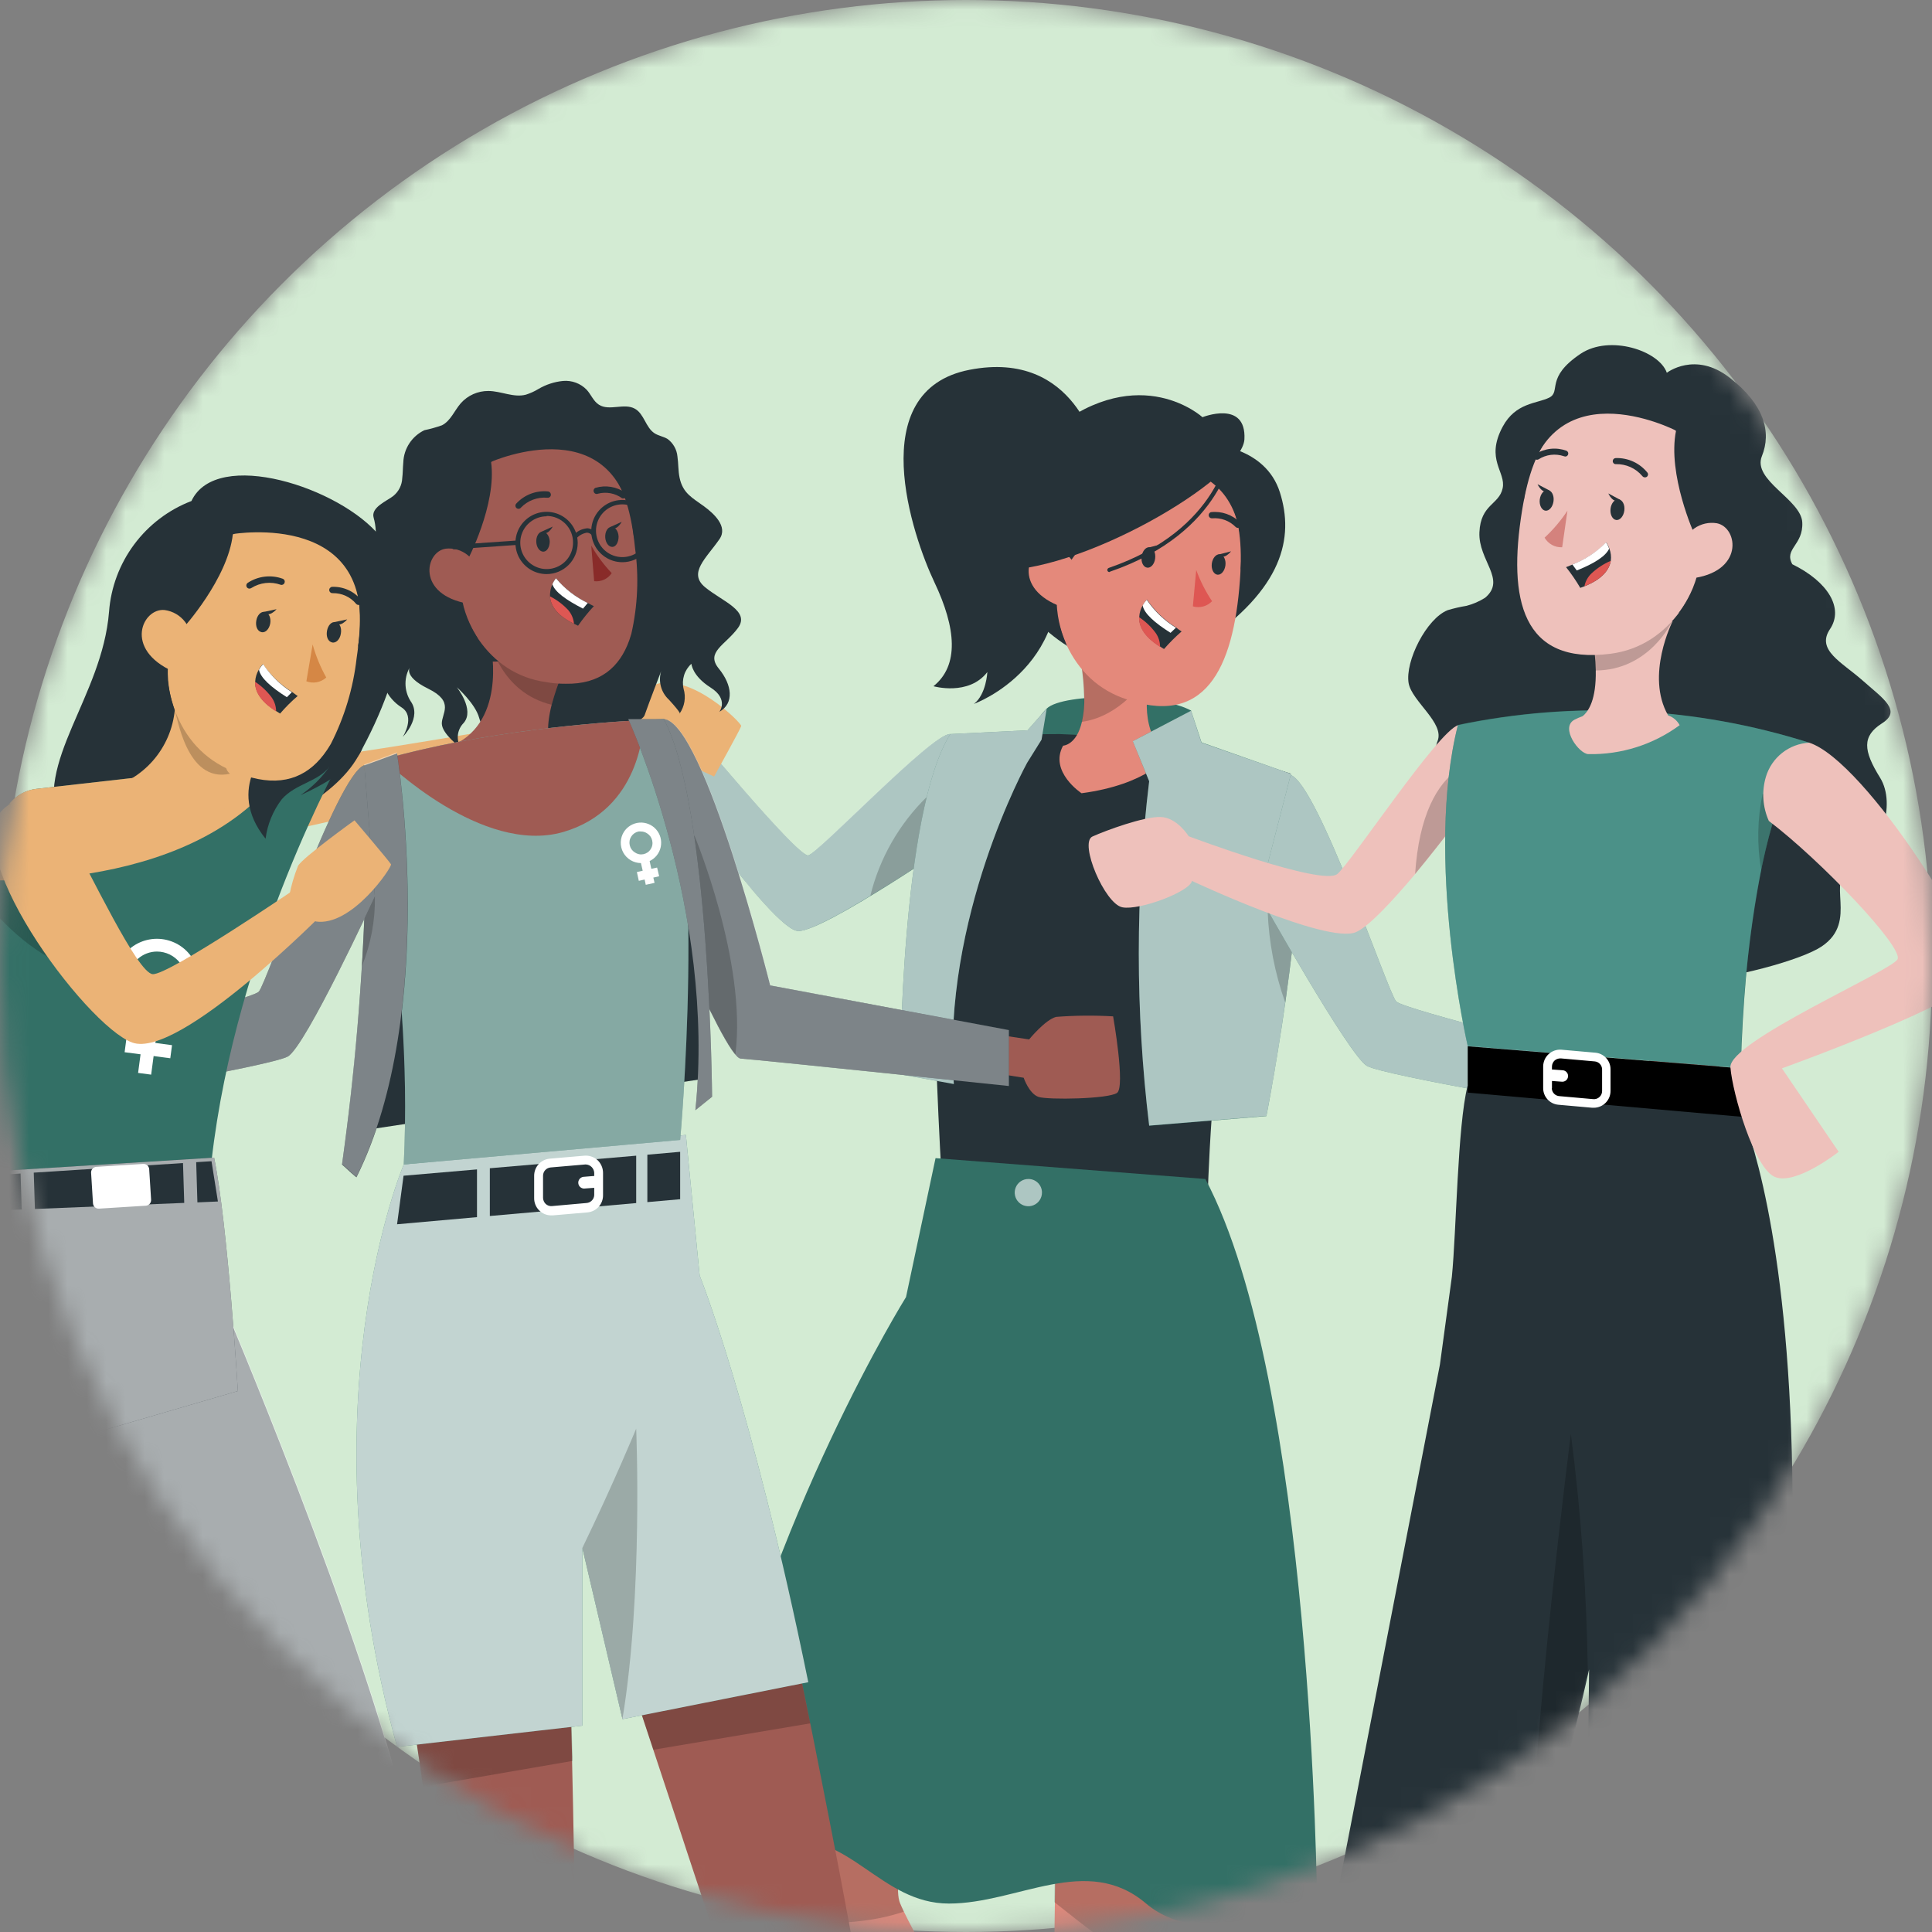 <svg width="100" height="100" viewBox="0 0 100 100" fill="none" xmlns="http://www.w3.org/2000/svg">
<rect x="0" y="0" width="100" height="100" fill="#808080" stroke="none"/>
<mask id="mask0_4_1315" style="mask-type:alpha" maskUnits="userSpaceOnUse" x="0" y="0" width="100" height="100">
<circle cx="50" cy="50" r="50" fill="#D9D9D9"/>
</mask>
<g mask="url(#mask0_4_1315)">
<circle cx="50" cy="50" r="50" fill="#D3EBD3"/>
<path d="M36.661 39.133L34.986 37.266C34.986 37.266 34.449 36.115 33.921 35.846C33.393 35.578 29.788 35.846 29.788 35.846L30.243 38.609L33.225 38.705L33.921 38.336L35.045 40.098L36.661 39.133Z" fill="#E4897B"/>
<path d="M49.189 37.995C48.278 37.917 42.361 44.158 41.837 44.277C41.314 44.395 35.633 37.535 35.633 37.535L33.921 39.356C33.921 39.356 39.971 48.191 41.327 48.191C42.684 48.191 49.621 43.416 49.621 43.416L49.189 37.995Z" fill="#337066"/>
<path opacity="0.6" d="M49.617 43.412L48.843 43.935C47.973 44.518 46.485 45.501 45.046 46.371C43.44 47.345 41.896 48.191 41.327 48.191C39.962 48.191 33.921 39.356 33.921 39.356L35.633 37.535C35.633 37.535 41.336 44.4 41.837 44.277C42.338 44.154 48.274 37.904 49.189 37.995L49.617 43.412Z" fill="white"/>
<path opacity="0.2" d="M48.843 43.935C47.973 44.518 46.485 45.501 45.046 46.371C45.525 44.425 46.537 42.651 47.969 41.249C48.916 41.295 49.089 42.524 48.843 43.935Z" fill="black"/>
<path d="M54.178 36.675C55.047 35.837 60.096 35.905 61.648 36.779L60.532 41.058L53.281 41.514C53.281 41.514 52.708 38.086 54.178 36.675Z" fill="#337066"/>
<path d="M48.752 61.201L62.499 62.267C62.499 62.267 62.69 54.073 63.783 49.776C64.142 48.41 64.588 46.84 65.148 45.032C65.39 44.267 65.654 43.462 65.94 42.597C66.227 41.732 66.491 40.94 66.805 40.043C64.925 39.44 63.004 38.976 61.056 38.655C59 38.289 56.92 38.069 54.833 37.995C52.139 37.995 49.043 38.282 49.043 38.282C49.043 38.282 48.816 40.102 48.533 42.934C48.288 45.62 48.196 51.446 48.752 61.201Z" fill="#263238"/>
<path d="M55.98 41.058C59.399 40.603 60.423 39.16 60.423 39.16C59.026 37.845 59.281 35.905 59.636 34.694C59.745 34.31 59.886 33.935 60.059 33.575L55.962 34.344C56.056 34.916 56.109 35.494 56.122 36.074C56.135 36.502 56.096 36.93 56.003 37.348C55.726 38.577 55.025 38.596 55.025 38.596C54.287 39.943 55.98 41.058 55.98 41.058Z" fill="#E4897B"/>
<path opacity="0.2" d="M56.108 36.087C56.122 36.516 56.082 36.944 55.99 37.362C57.624 37.148 58.862 35.842 59.631 34.708C59.74 34.324 59.882 33.949 60.055 33.588L55.958 34.358C56.049 34.93 56.099 35.508 56.108 36.087Z" fill="black"/>
<path d="M56.795 23.437C56.795 23.437 55.721 18.066 50.186 19.14C44.65 20.214 47.236 27.762 48.365 30.138C49.494 32.514 49.653 34.444 48.315 35.519C48.315 35.519 50.136 36.042 51.105 34.786C51.105 34.786 51.05 35.946 50.409 36.433C50.409 36.433 55.967 34.444 54.556 27.948C53.145 21.453 56.795 23.437 56.795 23.437Z" fill="#263238"/>
<path d="M62.704 23.005C62.704 23.005 65.494 23.114 66.245 25.477C66.996 27.839 66.405 30.484 62.24 33.297C58.074 36.11 54.592 33.347 52.981 31.426C51.369 29.505 52.175 22.991 56.795 22.222C61.416 21.453 62.704 23.005 62.704 23.005Z" fill="#263238"/>
<path d="M60.041 23.77C63.578 24.284 64.447 26.341 64.179 30.029C63.842 34.635 62.358 37.731 58.079 36.115C52.257 33.925 54.16 22.923 60.041 23.77Z" fill="#E4897B"/>
<path d="M61.916 29.501C62.124 30.07 62.399 30.613 62.736 31.117C62.611 31.249 62.453 31.343 62.278 31.391C62.102 31.438 61.917 31.436 61.743 31.385L61.916 29.501Z" fill="#DE5753"/>
<path d="M59.791 28.9C59.759 29.191 59.572 29.41 59.376 29.382C59.181 29.355 59.053 29.105 59.09 28.813C59.126 28.522 59.308 28.303 59.504 28.326C59.7 28.349 59.827 28.604 59.791 28.9Z" fill="#263238"/>
<path d="M59.422 28.349L60.087 28.176C60.087 28.176 59.704 28.654 59.422 28.349Z" fill="#263238"/>
<path d="M63.428 29.259C63.391 29.555 63.205 29.769 63.014 29.746C62.822 29.724 62.686 29.469 62.722 29.177C62.759 28.886 62.945 28.668 63.141 28.69C63.337 28.713 63.464 28.982 63.428 29.259Z" fill="#263238"/>
<path d="M63.054 28.709L63.719 28.536C63.719 28.536 63.341 29.032 63.054 28.709Z" fill="#263238"/>
<path d="M58.498 26.924C58.475 26.924 58.453 26.919 58.433 26.91C58.412 26.9 58.394 26.887 58.38 26.869C58.364 26.855 58.351 26.837 58.343 26.818C58.334 26.798 58.33 26.777 58.33 26.756C58.33 26.734 58.334 26.713 58.343 26.694C58.351 26.674 58.364 26.656 58.38 26.642C58.627 26.452 58.915 26.321 59.222 26.26C59.528 26.199 59.844 26.21 60.146 26.291C60.186 26.305 60.219 26.333 60.239 26.37C60.26 26.407 60.265 26.451 60.255 26.492C60.243 26.532 60.216 26.566 60.179 26.587C60.143 26.607 60.1 26.612 60.059 26.601C59.81 26.536 59.55 26.527 59.297 26.575C59.045 26.623 58.806 26.727 58.598 26.879C58.571 26.905 58.536 26.922 58.498 26.924V26.924Z" fill="#263238"/>
<path d="M64.074 27.325C64.034 27.324 63.995 27.31 63.965 27.284C63.807 27.121 63.614 26.996 63.402 26.917C63.189 26.838 62.962 26.808 62.736 26.828C62.696 26.831 62.657 26.819 62.625 26.795C62.594 26.771 62.572 26.736 62.564 26.697C62.556 26.658 62.563 26.618 62.583 26.583C62.603 26.549 62.634 26.523 62.672 26.51C62.948 26.477 63.227 26.509 63.489 26.601C63.751 26.693 63.989 26.844 64.183 27.043C64.213 27.073 64.229 27.114 64.229 27.156C64.229 27.199 64.213 27.239 64.183 27.27C64.17 27.286 64.153 27.299 64.134 27.309C64.115 27.318 64.095 27.323 64.074 27.325V27.325Z" fill="#263238"/>
<path d="M55.307 29.182C55.307 29.182 57.383 26.528 57.455 24.252C57.455 24.252 64.889 22.395 64.206 29.569C64.206 29.569 65.804 23.346 59.736 22.322C53.668 21.298 52.412 30.215 55.184 33.32C55.17 33.297 54.019 30.853 55.307 29.182Z" fill="#263238"/>
<path d="M55.776 30.01C55.789 29.805 55.761 29.599 55.694 29.404C55.628 29.21 55.523 29.03 55.387 28.876C55.251 28.722 55.086 28.596 54.901 28.505C54.716 28.415 54.515 28.362 54.31 28.349C53.195 28.312 52.348 30.488 54.997 31.426C55.361 31.558 55.653 31.208 55.776 30.01Z" fill="#E4897B"/>
<path d="M62.24 21.594C62.24 21.594 64.516 20.683 64.411 22.736C64.306 24.789 55.721 29.819 51.369 29.501C51.369 29.501 52.553 29.191 52.926 28.677C52.372 27.59 52.227 26.34 52.517 25.155C52.808 23.97 53.516 22.929 54.51 22.222C59.035 18.657 62.24 21.594 62.24 21.594Z" fill="#263238"/>
<path d="M57.424 29.61C57.401 29.61 57.379 29.602 57.36 29.59C57.341 29.576 57.327 29.558 57.319 29.537C57.31 29.509 57.312 29.479 57.325 29.453C57.337 29.427 57.36 29.406 57.387 29.396C63.191 27.402 63.605 23.223 63.61 23.182C63.615 23.157 63.629 23.134 63.649 23.117C63.67 23.1 63.695 23.091 63.721 23.091C63.748 23.091 63.773 23.1 63.793 23.117C63.814 23.134 63.828 23.157 63.833 23.182C63.833 23.228 63.41 27.543 57.46 29.587L57.424 29.61Z" fill="#263238"/>
<path d="M61.161 32.682C60.837 32.965 60.533 33.269 60.25 33.593C60.187 33.552 60.118 33.516 60.055 33.47C59.176 32.919 58.949 32.373 58.967 31.931C58.978 31.717 59.042 31.509 59.153 31.326C59.209 31.219 59.282 31.12 59.367 31.035C59.762 31.617 60.275 32.109 60.874 32.478C61.042 32.614 61.161 32.682 61.161 32.682Z" fill="#263238"/>
<path d="M60.865 32.491L60.587 32.755C59.759 32.232 59.222 31.754 59.144 31.34C59.2 31.232 59.272 31.134 59.358 31.048C59.752 31.631 60.266 32.122 60.865 32.491V32.491Z" fill="white"/>
<path d="M60.045 33.484C59.167 32.933 58.939 32.387 58.958 31.945C59.289 32.162 59.578 32.437 59.813 32.755C59.965 32.968 60.047 33.222 60.045 33.484V33.484Z" fill="#DE5753"/>
<path d="M61.648 36.779L58.634 38.364L59.481 40.444C58.766 46.364 58.766 52.349 59.481 58.27L65.549 57.769C65.549 57.769 68.321 43.658 66.81 40.052L62.19 38.427L61.648 36.779Z" fill="#337066"/>
<path opacity="0.6" d="M67.069 47.299C66.933 48.842 66.733 50.431 66.523 51.892C66.068 55.152 65.549 57.76 65.549 57.76L59.481 58.261C58.764 52.34 58.764 46.355 59.481 40.435L58.634 38.364L61.648 36.788L62.185 38.436L66.81 40.052C67.379 41.409 67.343 44.281 67.069 47.299Z" fill="white"/>
<path opacity="0.2" d="M67.069 47.299C66.933 48.842 66.733 50.431 66.523 51.892C65.981 50.366 65.674 48.767 65.613 47.149C66.103 47.136 66.592 47.187 67.069 47.299Z" fill="black"/>
<path d="M54.178 36.675L53.909 38.286L53.163 39.483C53.163 39.483 48.729 47.518 49.371 56.108L46.594 55.607C46.594 55.607 46.621 42.074 49.189 37.995L53.185 37.799L54.178 36.675Z" fill="#337066"/>
<path opacity="0.6" d="M54.178 36.675L53.909 38.286L53.163 39.483C53.163 39.483 48.729 47.518 49.371 56.108L46.594 55.607C46.594 55.607 46.621 42.074 49.189 37.995L53.185 37.799L54.178 36.675Z" fill="white"/>
<path d="M65.954 130.602L63.846 131.84C62.864 130.51 61.8 129.243 60.66 128.044C60.05 127.398 59.408 126.678 58.739 125.914C57.405 124.384 55.962 122.632 54.446 120.752C53.991 120.196 53.536 119.632 53.081 119.054C47.805 112.417 42.097 104.61 39.966 99.334C39.302 97.695 38.978 96.302 39.12 95.26C39.552 92.105 40.781 87.362 42.183 82.783C44.313 75.777 46.708 69.126 46.708 69.126L52.585 79.105C52.585 79.105 50.764 83.415 49.134 87.999C47.514 92.506 46.052 97.286 46.594 98.528C46.644 98.651 46.712 98.792 46.785 98.947C47.764 100.973 50.468 105.557 53.541 110.628L54.478 112.166C56.131 114.875 57.847 117.652 59.435 120.205C60.055 121.211 60.656 122.181 61.229 123.096C63.933 127.448 65.954 130.602 65.954 130.602Z" fill="#E4897B"/>
<path d="M63.46 90.194C62.731 95.164 61.689 99.666 61.015 102.352C60.61 103.964 60.332 104.915 60.332 104.915C60.32 110.025 60.016 115.13 59.422 120.205C59.199 122.204 58.967 124.125 58.707 125.909C57.797 132.519 56.827 137.262 56.827 137.262L54.319 136.934L54.451 120.756L54.501 112.175L54.574 100.499L54.601 98.465L54.72 89.588L54.902 76.496L63.628 72.568C64.775 77.534 64.338 84.203 63.46 90.194Z" fill="#E4897B"/>
<path opacity="0.2" d="M46.712 69.131L52.585 79.105C52.585 79.105 50.764 83.415 49.134 87.999C47.514 92.506 46.052 97.286 46.594 98.528C46.644 98.651 46.712 98.792 46.785 98.947C44.605 99.689 42.033 99.612 39.957 99.329C39.293 97.691 38.969 96.298 39.111 95.255C39.543 92.101 40.772 87.358 42.174 82.778C44.304 75.772 46.712 69.131 46.712 69.131Z" fill="black"/>
<path opacity="0.2" d="M63.46 90.194C62.731 95.164 61.689 99.666 61.015 102.352C58.147 101.442 56.208 99.73 54.578 98.456L54.697 89.579L54.879 76.487L63.605 72.559C64.775 77.534 64.338 84.203 63.46 90.194Z" fill="black"/>
<path d="M48.424 59.945L46.895 67.137C46.895 67.137 39.802 78.517 36.857 92.201C36.857 92.201 36.748 95.802 40.349 95.255C43.949 94.709 45.556 98.528 49.116 98.528C52.676 98.528 56.254 95.911 59.322 98.528C62.39 101.146 68.171 98.528 68.171 98.528C68.171 98.528 67.952 71.525 62.39 61.024L48.424 59.945Z" fill="#337066"/>
<path opacity="0.6" d="M53.932 61.729C53.932 61.869 53.891 62.005 53.813 62.121C53.736 62.237 53.625 62.328 53.496 62.381C53.368 62.435 53.226 62.449 53.089 62.421C52.952 62.394 52.826 62.327 52.728 62.228C52.629 62.13 52.562 62.004 52.535 61.867C52.507 61.73 52.521 61.588 52.575 61.459C52.628 61.33 52.718 61.22 52.834 61.143C52.95 61.065 53.087 61.024 53.227 61.024C53.319 61.023 53.411 61.041 53.497 61.076C53.583 61.111 53.661 61.163 53.727 61.229C53.792 61.295 53.844 61.373 53.88 61.459C53.915 61.544 53.933 61.636 53.932 61.729Z" fill="white"/>
<path d="M79.761 54.71L84.536 55.661C84.536 55.661 85.446 54.678 85.988 54.569C86.973 54.542 87.958 54.583 88.938 54.692C88.938 54.692 89.393 58.356 88.938 58.661C88.482 58.966 85.351 58.839 84.873 58.661C84.395 58.484 84.153 57.623 84.153 57.623L79.761 56.713V54.71Z" fill="#9F5B53"/>
<path d="M66.805 40.111C68.244 40.639 71.849 51.414 72.268 51.838C72.687 52.261 82.883 54.783 82.883 54.783L82.219 57.45C82.219 57.45 71.676 55.68 70.757 55.174C69.837 54.669 65.189 46.366 65.189 46.366L66.805 40.111Z" fill="#337066"/>
<path opacity="0.6" d="M66.805 40.111C68.244 40.639 71.849 51.414 72.268 51.838C72.687 52.261 82.883 54.783 82.883 54.783L82.219 57.45C82.219 57.45 71.676 55.68 70.757 55.174C69.837 54.669 65.189 46.366 65.189 46.366L66.805 40.111Z" fill="white"/>
<path d="M74.935 31.581C75.253 31.486 75.577 31.411 75.905 31.358C76.246 31.27 76.572 31.128 76.87 30.939C77.99 29.997 76.51 29.014 76.574 27.552C76.638 26.091 77.589 26.132 77.776 25.276C77.963 24.421 76.865 23.797 77.776 22.09C78.45 20.833 79.547 20.897 80.184 20.583C80.821 20.269 79.956 19.554 81.818 18.307C83.325 17.31 85.879 18.152 86.275 19.295C86.275 19.295 87.74 18.157 89.529 19.55C91.318 20.943 91.701 22.358 91.195 23.61C90.69 24.862 93.221 25.845 93.285 27.033C93.349 28.221 92.324 28.399 92.77 29.205C94.623 30.115 95.447 31.481 94.719 32.564C93.99 33.648 95.333 34.271 96.403 35.218C97.473 36.165 98.451 36.779 97.413 37.439C96.376 38.099 96.435 38.842 97.309 40.248C98.183 41.655 97.309 44.167 95.852 44.855C94.395 45.542 96.262 47.672 94.282 48.993C92.302 50.313 80.625 53.044 77.626 48.642C74.626 44.24 73.984 39.401 74.403 38.368C74.799 37.43 73.078 36.306 72.91 35.359C72.719 34.23 73.834 32.013 74.935 31.581Z" fill="#263238"/>
<path d="M58.093 46.962C58.971 47.135 61.57 46.161 61.698 45.597C61.698 45.597 68.667 48.87 70.174 48.251C70.834 47.977 72.067 46.644 73.256 45.233C74.762 43.412 76.183 41.486 76.183 41.486L75.846 39.593L75.477 37.535C74.448 37.817 69.987 44.568 69.227 45.233C68.467 45.897 61.525 43.284 61.525 43.284C61.525 43.284 60.933 42.315 60.073 42.287C59.212 42.26 57.251 42.979 56.545 43.298C55.839 43.617 57.182 46.789 58.093 46.962Z" fill="#EEC1BB"/>
<path opacity="0.2" d="M73.246 45.237C74.753 43.416 76.173 41.491 76.173 41.491L75.846 39.593L75.518 39.788C74.371 40.553 73.447 42.21 73.246 45.237Z" fill="black"/>
<path d="M93.644 38.441C93.644 38.441 90.49 41.655 90.103 55.284L75.969 54.141C75.969 54.141 73.72 44.404 75.463 37.521C81.502 36.259 87.764 36.576 93.644 38.441V38.441Z" fill="#337066"/>
<path opacity="0.4" d="M93.644 38.441C93.644 38.441 92.902 39.201 92.092 41.532C91.706 42.676 91.394 43.844 91.159 45.028C90.51 48.414 90.157 51.85 90.103 55.297L75.969 54.155C75.969 54.155 73.72 44.418 75.463 37.535C81.501 36.269 87.763 36.581 93.644 38.441Z" fill="#70C4BC"/>
<path d="M64.138 126.81L68.785 127.63C73.474 115.949 76.806 106.199 79.164 98.105C80.43 93.74 81.49 89.857 82.251 86.411L82.109 99.129V127.775H86.689C98.165 73.105 89.921 57.1 89.921 57.1L75.96 56.212C75.441 58.261 75.381 63.764 75.149 66.077L74.53 70.629L69.163 98.351L64.138 126.81Z" fill="#263238"/>
<path opacity="0.2" d="M79.164 98.105C80.43 93.74 81.44 89.857 82.182 86.411C82.122 82.332 81.83 78.261 81.308 74.216C81.308 74.216 79.283 89.948 79.164 98.105Z" fill="black"/>
<path d="M90.103 55.297L75.969 54.155V56.554L90.308 57.819L90.103 55.297Z" fill="black"/>
<path d="M79.874 55.206V56.317C79.873 56.535 79.953 56.745 80.1 56.905C80.247 57.066 80.449 57.164 80.666 57.182L82.414 57.337H82.492C82.722 57.337 82.944 57.245 83.106 57.082C83.27 56.919 83.361 56.698 83.361 56.467V55.352C83.363 55.134 83.282 54.924 83.135 54.764C82.988 54.603 82.786 54.504 82.569 54.487L80.817 54.332C80.697 54.323 80.576 54.338 80.462 54.378C80.348 54.417 80.244 54.48 80.156 54.561C80.067 54.643 79.996 54.742 79.948 54.852C79.9 54.962 79.875 55.081 79.874 55.202V55.206ZM80.329 56.317V55.953H80.352L80.844 55.989C80.922 55.995 81 55.97 81.06 55.919C81.12 55.867 81.156 55.794 81.162 55.716C81.169 55.638 81.143 55.56 81.092 55.5C81.041 55.44 80.968 55.403 80.889 55.397L80.398 55.361H80.329V55.206C80.329 55.147 80.341 55.089 80.365 55.035C80.388 54.981 80.423 54.932 80.466 54.892C80.546 54.824 80.647 54.785 80.753 54.783H80.789L82.537 54.938C82.643 54.946 82.741 54.993 82.813 55.071C82.885 55.149 82.924 55.251 82.924 55.356V56.472C82.924 56.53 82.912 56.588 82.889 56.641C82.865 56.694 82.831 56.742 82.788 56.781C82.745 56.822 82.694 56.852 82.638 56.871C82.582 56.89 82.523 56.897 82.464 56.891L80.716 56.736C80.611 56.73 80.511 56.685 80.438 56.609C80.365 56.533 80.323 56.432 80.32 56.326L80.329 56.317Z" fill="white"/>
<path d="M86.343 37.03C86.599 37.116 86.812 37.297 86.939 37.535C85.574 38.541 83.914 39.067 82.219 39.033C81.736 39.033 80.739 37.667 81.486 37.257C81.624 37.185 81.767 37.122 81.914 37.071C82.232 36.816 82.624 36.197 82.596 34.704C82.581 34.117 82.523 33.533 82.424 32.956L86.575 32.154C86.575 32.154 85.15 34.959 86.343 37.03Z" fill="#EEC1BB"/>
<path opacity="0.2" d="M82.401 32.956C82.501 33.533 82.558 34.117 82.574 34.704C85.378 34.704 86.552 32.154 86.552 32.154L82.401 32.956Z" fill="black"/>
<path d="M84.322 21.239C80.716 20.911 79.383 22.736 78.782 26.423C78.035 31.035 78.782 34.421 83.357 33.839C89.598 33.047 90.303 21.78 84.322 21.239Z" fill="#EEC1BB"/>
<path d="M81.131 26.433C80.793 26.944 80.396 27.413 79.947 27.83C80.039 27.988 80.172 28.118 80.333 28.206C80.493 28.293 80.675 28.335 80.858 28.326L81.131 26.433Z" fill="#D4827D"/>
<path d="M83.361 26.337C83.329 26.633 83.461 26.892 83.657 26.915C83.853 26.938 84.039 26.715 84.076 26.419C84.112 26.123 83.976 25.868 83.78 25.845C83.584 25.823 83.393 26.041 83.361 26.337Z" fill="#263238"/>
<path d="M83.857 25.868L83.247 25.54C83.247 25.54 83.502 26.118 83.857 25.868Z" fill="#263238"/>
<path d="M79.697 25.859C79.665 26.15 79.797 26.41 79.993 26.433C80.188 26.455 80.375 26.232 80.411 25.936C80.448 25.64 80.311 25.386 80.116 25.363C79.92 25.34 79.733 25.563 79.697 25.859Z" fill="#263238"/>
<path d="M80.198 25.386L79.583 25.062C79.583 25.062 79.838 25.64 80.198 25.386Z" fill="#263238"/>
<path d="M85.137 24.707C85.111 24.707 85.085 24.701 85.062 24.689C85.039 24.677 85.019 24.66 85.004 24.639C84.838 24.441 84.628 24.283 84.392 24.176C84.155 24.07 83.898 24.018 83.639 24.024C83.618 24.026 83.597 24.023 83.578 24.016C83.558 24.009 83.54 23.998 83.525 23.984C83.51 23.97 83.498 23.953 83.489 23.934C83.48 23.915 83.476 23.895 83.475 23.874C83.474 23.833 83.489 23.792 83.517 23.762C83.545 23.731 83.584 23.713 83.625 23.71C83.94 23.699 84.253 23.761 84.539 23.893C84.825 24.024 85.076 24.22 85.273 24.466C85.285 24.483 85.293 24.502 85.298 24.522C85.302 24.543 85.303 24.564 85.299 24.584C85.295 24.604 85.287 24.624 85.276 24.641C85.264 24.658 85.249 24.673 85.232 24.684C85.204 24.703 85.17 24.711 85.137 24.707V24.707Z" fill="#263238"/>
<path d="M79.556 23.797C79.528 23.796 79.5 23.789 79.476 23.774C79.453 23.76 79.433 23.739 79.419 23.715C79.4 23.678 79.395 23.635 79.407 23.595C79.419 23.555 79.446 23.521 79.483 23.501C79.719 23.352 79.987 23.259 80.264 23.23C80.542 23.201 80.823 23.236 81.085 23.332C81.122 23.351 81.15 23.383 81.164 23.422C81.178 23.462 81.175 23.504 81.158 23.542C81.14 23.579 81.109 23.607 81.07 23.62C81.032 23.634 80.99 23.632 80.953 23.615C80.734 23.54 80.501 23.516 80.272 23.544C80.043 23.573 79.823 23.653 79.629 23.779C79.606 23.79 79.581 23.796 79.556 23.797V23.797Z" fill="#263238"/>
<path d="M87.708 27.666C87.708 27.666 86.293 24.552 86.752 22.29C86.752 22.29 79.879 18.73 78.868 25.932C78.868 25.932 78.754 19.436 84.959 19.855C91.163 20.273 90.321 29.328 86.875 31.736C86.875 31.745 88.591 29.61 87.708 27.666Z" fill="#263238"/>
<path d="M87.048 28.372C87.121 27.96 87.353 27.594 87.694 27.353C88.035 27.111 88.457 27.015 88.869 27.084C89.975 27.306 90.299 29.646 87.472 29.947C87.08 29.988 86.889 29.578 87.048 28.372Z" fill="#EEC1BB"/>
<path d="M81.058 29.355C81.329 29.695 81.576 30.054 81.795 30.429L82.009 30.347C82.979 29.96 83.297 29.464 83.375 29.027C83.404 28.815 83.379 28.599 83.302 28.399C83.264 28.283 83.21 28.173 83.143 28.071C82.65 28.574 82.056 28.965 81.399 29.218C81.19 29.309 81.058 29.355 81.058 29.355Z" fill="#263238"/>
<path d="M81.386 29.218L81.613 29.528C82.524 29.164 83.115 28.786 83.288 28.399C83.25 28.283 83.197 28.173 83.129 28.071C82.637 28.574 82.042 28.965 81.386 29.218V29.218Z" fill="white"/>
<path d="M82.009 30.347C82.979 29.96 83.297 29.464 83.375 29.027C83.011 29.183 82.677 29.4 82.387 29.669C82.192 29.849 82.059 30.087 82.009 30.347V30.347Z" fill="#DE5753"/>
<path opacity="0.2" d="M92.092 41.55C91.706 42.694 91.395 43.862 91.159 45.046C90.934 43.734 90.959 42.392 91.232 41.09L92.092 41.55Z" fill="black"/>
<path d="M93.644 38.441C96.585 39.397 102.749 49.284 102.293 50.563C101.838 51.842 92.233 55.297 92.233 55.297L95.169 59.617C95.169 59.617 92.948 61.37 91.869 60.919C90.79 60.468 89.675 56.59 89.566 55.252C89.457 53.913 97.887 50.267 98.215 49.653C98.543 49.038 94.2 44.495 91.555 42.492C91.234 41.776 91.179 40.969 91.4 40.216C91.545 39.725 91.839 39.29 92.241 38.972C92.642 38.654 93.133 38.469 93.644 38.441V38.441Z" fill="#EEC1BB"/>
<path d="M32.897 37.021C33.094 37.521 33.34 38.002 33.63 38.455C33.93 38.823 36.962 40.194 36.962 40.194C36.962 40.194 38.328 37.735 38.364 37.581C38.4 37.426 35.737 34.799 33.962 35.446L32.897 37.021Z" fill="#EBB376"/>
<path d="M17.775 39.033C19.682 38.773 25.759 37.781 26.661 37.535C27.562 37.289 34.267 35.327 34.267 35.327L34.608 36.779C34.608 36.779 27.198 39.92 25.759 40.421C24.321 40.922 15.107 42.952 15.107 42.952L17.775 39.033Z" fill="#EBB376"/>
<path d="M48.447 53.08L53.267 53.8C53.267 53.8 54.105 52.775 54.665 52.634C55.646 52.558 56.632 52.549 57.615 52.607C57.615 52.607 58.257 56.249 57.819 56.567C57.383 56.886 54.251 56.936 53.759 56.777C53.267 56.617 52.985 55.784 52.985 55.784L48.533 55.079L48.447 53.08Z" fill="#9F5B53"/>
<path d="M34.358 37.221C36.443 37.348 39.866 51.005 39.866 51.005L52.22 53.317V56.212C52.22 56.212 39.211 54.847 38.337 54.792C37.463 54.737 33.225 44.281 33.225 44.281L33.921 38.555L34.358 37.221Z" fill="#263238"/>
<path opacity="0.4" d="M52.22 53.317V56.212C52.22 56.212 39.206 54.847 38.337 54.792C38.264 54.792 38.164 54.71 38.05 54.574C37.199 53.563 35.319 49.293 34.181 46.58C33.616 45.214 33.225 44.277 33.225 44.277L33.921 38.55L34.376 37.221C36.461 37.348 39.884 51.005 39.884 51.005L52.22 53.317Z" fill="white"/>
<path opacity="0.2" d="M38.063 54.574C37.212 53.563 35.332 49.293 34.194 46.58L35.947 43.257C35.947 43.257 38.673 49.789 38.063 54.574Z" fill="black"/>
<path d="M20.82 24.748C20.852 24.498 20.848 24.229 20.875 23.933C20.887 23.582 20.996 23.241 21.188 22.948C21.381 22.654 21.65 22.419 21.967 22.267C22.276 22.203 22.58 22.117 22.878 22.012C23.333 21.776 23.52 21.248 23.856 20.865C24.035 20.666 24.253 20.508 24.497 20.399C24.741 20.291 25.005 20.236 25.272 20.237C25.932 20.237 26.583 20.597 27.22 20.428C27.448 20.356 27.667 20.257 27.871 20.132C28.259 19.904 28.693 19.762 29.141 19.718C29.366 19.698 29.593 19.728 29.805 19.807C30.017 19.885 30.209 20.011 30.366 20.173C30.593 20.419 30.716 20.77 30.999 20.947C31.536 21.293 32.31 20.843 32.865 21.157C33.343 21.425 33.42 22.131 33.88 22.427C34.085 22.559 34.335 22.591 34.549 22.718C34.695 22.824 34.816 22.961 34.905 23.118C34.994 23.275 35.048 23.449 35.064 23.628C35.118 23.988 35.1 24.361 35.173 24.716C35.341 25.54 35.842 25.768 36.443 26.209C36.93 26.569 37.699 27.247 37.239 27.907C36.557 28.895 35.601 29.655 36.493 30.393C37.385 31.13 38.846 31.617 38.196 32.505C37.544 33.393 36.507 33.752 37.203 34.603C37.9 35.455 38.009 36.402 37.235 36.843C37.235 36.843 37.736 36.192 36.78 35.587C35.824 34.981 35.787 34.358 35.787 34.358C35.61 34.517 35.479 34.721 35.408 34.949C35.337 35.176 35.328 35.419 35.382 35.651C35.447 35.867 35.462 36.096 35.426 36.319C35.389 36.542 35.303 36.754 35.173 36.939C35.173 36.939 35.332 36.993 34.627 36.219C34.426 36.036 34.282 35.8 34.21 35.538C34.139 35.276 34.143 35 34.221 34.74C34.221 34.74 33.575 36.411 33.366 37.016C33.156 37.621 29.633 38.409 28.918 38.063C28.204 37.717 25.659 38.018 25.677 36.697C25.528 36.883 25.447 37.115 25.447 37.353C25.447 37.591 25.528 37.823 25.677 38.008C25.466 37.965 25.272 37.862 25.118 37.712C24.963 37.562 24.854 37.371 24.803 37.162C24.603 36.415 23.642 35.569 23.642 35.569C23.642 35.569 24.585 36.734 24.002 37.417C23.837 37.582 23.731 37.797 23.702 38.029C23.673 38.261 23.723 38.495 23.843 38.696C23.843 38.696 22.891 38.004 22.869 37.467C22.846 36.93 23.556 36.329 22.163 35.646C20.77 34.963 21.253 34.471 21.253 34.471C21.08 34.744 20.988 35.059 20.988 35.382C20.988 35.704 21.08 36.02 21.253 36.292C21.858 37.134 20.848 38.141 20.848 38.141C20.848 38.141 21.526 37.084 20.779 36.611C20.033 36.138 19.527 35.172 20.028 34.544C19.795 34.648 19.603 34.827 19.482 35.052C19.361 35.276 19.318 35.535 19.359 35.787C19.4 36.798 18.831 37.034 18.831 37.034C18.831 37.034 19.2 36.124 18.776 35.814C18.353 35.505 18.262 34.326 18.69 33.802C19.118 33.279 19.491 32.173 18.854 31.453C18.216 30.734 18.048 30.147 18.767 29.532C19.486 28.918 19.573 27.593 19.341 26.801C19.181 26.259 20.028 25.932 20.356 25.672C20.494 25.56 20.608 25.42 20.688 25.26C20.768 25.101 20.813 24.926 20.82 24.748V24.748Z" fill="#263238"/>
<path d="M46.712 136.911L49.075 136.27C48.21 124.366 45.889 110.004 43.89 99.234C43.576 97.55 43.276 95.952 42.98 94.463C42.839 93.758 42.711 93.098 42.579 92.424C41.951 89.197 41.418 86.647 41.091 85.072C40.845 83.921 40.708 83.293 40.708 83.293L32.223 85.751L32.929 87.89L35.264 94.95L35.528 95.756L37.071 100.417L39.693 108.352C40.053 120.492 46.712 136.911 46.712 136.911Z" fill="#9F5B53"/>
<path d="M26.119 136.338L28.554 136.101C29.829 123.196 29.879 107.123 29.706 95.956C29.678 94.227 29.647 92.611 29.61 91.145C29.61 91.072 29.61 90.999 29.61 90.931C29.537 88.022 29.465 85.71 29.41 84.249C29.36 83.101 29.337 82.473 29.337 82.473L20.556 83.456L21.102 87.098L21.899 92.469L22.058 93.521L22.605 97.163L24.075 106.972C22.363 119.022 26.119 136.338 26.119 136.338Z" fill="#9F5B53"/>
<path opacity="0.2" d="M21.895 92.479L29.633 91.145C29.633 91.072 29.633 90.999 29.633 90.931C29.56 88.022 29.487 85.71 29.433 84.249L21.125 87.107L21.895 92.479Z" fill="black"/>
<path opacity="0.2" d="M41.937 89.201L33.816 90.567L32.929 87.881L41.081 85.063C41.295 86.078 41.587 87.476 41.937 89.201Z" fill="black"/>
<path d="M20.898 60.273C20.898 60.273 15.631 72.563 20.552 90.417L30.143 89.32V80.12L32.219 88.983L41.837 87.071C38.878 72.595 36.215 66.026 36.215 66.026L35.501 58.743L20.898 60.273Z" fill="#337066"/>
<path opacity="0.7" d="M20.898 60.273C20.898 60.273 15.631 72.563 20.552 90.417L30.143 89.32V80.12L32.219 88.983L41.837 87.071C38.878 72.595 36.215 66.026 36.215 66.026L35.501 58.743L20.898 60.273Z" fill="white"/>
<path d="M25.354 62.94L32.929 62.271V59.818L25.354 60.468V62.94Z" fill="#263238"/>
<path d="M24.689 60.528L20.888 60.855L20.552 63.368L24.689 62.999V60.528Z" fill="#263238"/>
<path d="M33.507 59.767V62.221L35.205 62.071V59.617L33.507 59.767Z" fill="#263238"/>
<path d="M30.926 60.045C30.834 59.963 30.727 59.901 30.61 59.862C30.494 59.823 30.37 59.808 30.248 59.818L28.459 59.972C28.237 59.99 28.031 60.092 27.881 60.255C27.731 60.419 27.648 60.633 27.648 60.855V61.998C27.645 62.117 27.665 62.235 27.708 62.345C27.751 62.456 27.816 62.557 27.899 62.642C27.982 62.727 28.081 62.794 28.19 62.84C28.3 62.886 28.417 62.909 28.536 62.908H28.613L30.402 62.754C30.628 62.735 30.839 62.63 30.99 62.461C31.141 62.291 31.22 62.07 31.213 61.843V60.705C31.212 60.581 31.187 60.459 31.137 60.346C31.088 60.232 31.016 60.13 30.926 60.045ZM30.361 62.267L28.577 62.426C28.517 62.432 28.456 62.426 28.399 62.407C28.342 62.388 28.289 62.357 28.245 62.316C28.159 62.233 28.11 62.118 28.108 61.998V60.855C28.108 60.748 28.148 60.644 28.22 60.565C28.293 60.486 28.393 60.437 28.5 60.427L30.289 60.273H30.325C30.437 60.278 30.543 60.325 30.623 60.404C30.703 60.483 30.751 60.589 30.757 60.701V60.873H30.685L30.184 60.914C30.109 60.928 30.042 60.968 29.995 61.028C29.949 61.087 29.926 61.162 29.932 61.238C29.938 61.313 29.971 61.384 30.026 61.436C30.081 61.489 30.154 61.518 30.229 61.52L30.73 61.483H30.757V61.857C30.753 61.962 30.711 62.062 30.637 62.137C30.564 62.213 30.466 62.259 30.361 62.267V62.267Z" fill="white"/>
<path opacity="0.2" d="M30.143 80.12C31.782 76.733 32.929 73.947 32.929 73.947C32.929 73.947 33.288 82.523 32.219 88.969L30.143 80.12Z" fill="black"/>
<path d="M27.53 41.249C24.38 40.048 23.738 38.427 23.738 38.427C26.269 36.98 25.368 33.197 25.368 33.197L29.105 34.867C28.884 35.391 28.7 35.93 28.554 36.479C27.953 38.846 29.009 39.128 29.009 39.128C29.415 40.576 27.53 41.249 27.53 41.249Z" fill="#9F5B53"/>
<path opacity="0.2" d="M29.105 34.867C28.884 35.391 28.7 35.93 28.554 36.479C25.914 35.842 25.368 33.197 25.368 33.197L29.105 34.867Z" fill="black"/>
<path d="M24.489 22.563C24.489 22.563 22.463 22.741 21.758 26.005C21.052 29.268 23.265 34.804 26.023 34.198C28.782 33.593 24.489 22.563 24.489 22.563Z" fill="#263238"/>
<path d="M32.678 32.805C32.642 32.924 32.605 33.038 32.569 33.147C32.064 34.553 31.044 35.423 29.282 35.391C29.027 35.393 28.771 35.378 28.518 35.346L28.008 35.264C22.026 34.126 22.017 23.201 27.83 23.032C31.331 22.927 32.51 24.776 32.87 28.372C33.074 29.849 33.009 31.351 32.678 32.805Z" fill="#9F5B53"/>
<path d="M30.603 28.24C30.897 28.756 31.253 29.234 31.663 29.665C31.565 29.811 31.428 29.928 31.267 30.002C31.106 30.076 30.928 30.104 30.753 30.083L30.603 28.24Z" fill="#892B29"/>
<path d="M28.454 28.017C28.454 28.303 28.322 28.545 28.131 28.554C27.94 28.563 27.771 28.34 27.758 28.053C27.744 27.766 27.885 27.525 28.076 27.516C28.267 27.507 28.436 27.73 28.454 28.017Z" fill="#263238"/>
<path d="M27.999 27.534L28.609 27.256C28.609 27.256 28.327 27.798 27.999 27.534Z" fill="#263238"/>
<path d="M32.018 27.771C32.018 28.058 31.891 28.299 31.7 28.308C31.508 28.317 31.34 28.094 31.326 27.807C31.313 27.52 31.454 27.279 31.645 27.27C31.836 27.261 32.005 27.484 32.018 27.771Z" fill="#263238"/>
<path d="M31.568 27.288L32.178 27.011C32.178 27.011 31.895 27.552 31.568 27.288Z" fill="#263238"/>
<path d="M26.843 26.337C26.807 26.337 26.772 26.326 26.742 26.305C26.725 26.292 26.711 26.275 26.7 26.256C26.689 26.237 26.683 26.216 26.68 26.195C26.678 26.173 26.679 26.151 26.685 26.13C26.691 26.109 26.701 26.09 26.715 26.073C26.921 25.846 27.178 25.67 27.464 25.559C27.75 25.449 28.058 25.406 28.363 25.436C28.407 25.441 28.446 25.463 28.474 25.497C28.502 25.531 28.516 25.574 28.513 25.618C28.512 25.64 28.506 25.661 28.495 25.68C28.485 25.699 28.471 25.716 28.454 25.73C28.437 25.744 28.417 25.754 28.396 25.759C28.375 25.765 28.353 25.767 28.331 25.763C28.08 25.741 27.827 25.775 27.59 25.863C27.354 25.951 27.14 26.091 26.965 26.273C26.951 26.292 26.932 26.307 26.911 26.318C26.89 26.329 26.866 26.336 26.843 26.337V26.337Z" fill="#263238"/>
<path d="M32.291 25.791C32.262 25.799 32.23 25.799 32.2 25.791C32.023 25.66 31.818 25.572 31.601 25.531C31.385 25.49 31.162 25.498 30.949 25.554C30.929 25.563 30.907 25.567 30.885 25.567C30.863 25.568 30.842 25.563 30.822 25.555C30.802 25.546 30.784 25.534 30.769 25.518C30.754 25.502 30.742 25.483 30.735 25.463C30.727 25.443 30.722 25.421 30.723 25.4C30.723 25.378 30.727 25.357 30.736 25.337C30.744 25.317 30.756 25.299 30.772 25.284C30.787 25.269 30.806 25.257 30.826 25.249C31.087 25.173 31.363 25.157 31.631 25.202C31.9 25.247 32.155 25.352 32.378 25.508C32.396 25.52 32.412 25.535 32.425 25.553C32.437 25.571 32.446 25.591 32.45 25.612C32.455 25.633 32.456 25.655 32.452 25.676C32.448 25.698 32.44 25.718 32.428 25.736C32.411 25.755 32.39 25.77 32.366 25.78C32.343 25.79 32.317 25.793 32.291 25.791Z" fill="#263238"/>
<path d="M24.175 29.041C24.175 29.041 25.727 26.118 25.418 23.906C25.418 23.906 32.269 20.87 32.815 27.903C32.815 27.903 33.311 21.63 27.293 21.666C21.275 21.703 21.553 30.502 24.735 33.047C24.735 33.033 23.215 30.866 24.175 29.041Z" fill="#263238"/>
<path d="M24.767 29.765C24.746 29.564 24.685 29.369 24.589 29.191C24.492 29.013 24.361 28.857 24.204 28.73C24.047 28.603 23.866 28.508 23.672 28.451C23.478 28.395 23.274 28.377 23.073 28.399C21.995 28.549 21.539 30.789 24.253 31.249C24.644 31.321 24.862 30.939 24.767 29.765Z" fill="#9F5B53"/>
<path d="M30.739 31.372C30.442 31.69 30.169 32.029 29.92 32.387L29.71 32.286C28.777 31.831 28.495 31.308 28.468 30.866C28.459 30.529 28.568 30.198 28.777 29.933C29.227 30.472 29.788 30.908 30.421 31.212C30.612 31.317 30.739 31.372 30.739 31.372Z" fill="#263238"/>
<path d="M30.421 31.212L30.175 31.503C29.296 31.048 28.732 30.648 28.591 30.243C28.638 30.131 28.701 30.027 28.777 29.933C29.227 30.472 29.788 30.908 30.421 31.212V31.212Z" fill="white"/>
<path d="M29.71 32.286C28.777 31.831 28.495 31.308 28.468 30.866C28.823 31.047 29.143 31.289 29.415 31.581C29.583 31.78 29.687 32.026 29.71 32.286Z" fill="#DE5753"/>
<path d="M36.643 55.807L18.854 58.497L19.4 43.635L34.968 43.257C34.968 43.257 36.862 49.543 36.643 55.807Z" fill="#263238"/>
<path d="M20.898 60.273L35.205 59.003C35.205 59.003 36.598 43.771 34.358 37.221L33.325 37.267C30.976 37.389 25.017 37.836 19.864 39.306C19.518 39.401 19.186 39.506 18.854 39.606C18.854 39.606 21.426 49.539 20.898 60.273Z" fill="#337066"/>
<path opacity="0.4" d="M20.898 60.273L35.205 59.003C35.205 59.003 36.598 43.771 34.358 37.221L33.325 37.267C30.976 37.389 25.017 37.836 19.864 39.306C19.518 39.401 19.186 39.506 18.854 39.606C18.854 39.606 21.426 49.539 20.898 60.273Z" fill="white"/>
<path d="M19.855 39.306C19.992 39.438 24.953 44.272 29.146 43.066C33.147 41.905 33.311 37.758 33.316 37.266C30.976 37.389 25.017 37.836 19.855 39.306Z" fill="#9F5B53"/>
<path d="M17.702 60.273L18.203 60.728L18.449 60.937C22.727 52.366 20.552 38.996 20.552 38.996L18.854 39.624C18.963 41.723 18.968 43.881 18.913 45.97C18.771 50.756 18.367 55.531 17.702 60.273V60.273Z" fill="#263238"/>
<path d="M32.519 37.221C32.519 37.221 37.071 47.167 35.992 57.464L36.857 56.768C36.857 56.768 36.752 41.677 34.358 37.221H32.519Z" fill="#263238"/>
<path opacity="0.4" d="M18.449 60.919L18.203 60.71L17.702 60.255C17.702 60.255 18.38 55.766 18.735 49.985C18.808 48.82 18.863 47.6 18.904 46.343C18.904 46.202 18.904 46.061 18.904 45.92C18.958 43.831 18.954 41.673 18.845 39.574L20.543 38.946C20.543 38.946 22.723 52.347 18.449 60.919Z" fill="white"/>
<path opacity="0.4" d="M32.519 37.221C32.519 37.221 37.071 47.167 35.992 57.464L36.857 56.768C36.857 56.768 36.752 41.677 34.358 37.221H32.519Z" fill="white"/>
<path d="M28.295 29.715C27.976 29.715 27.663 29.622 27.398 29.445C27.132 29.268 26.925 29.017 26.802 28.722C26.68 28.427 26.647 28.103 26.709 27.79C26.771 27.477 26.925 27.189 27.151 26.964C27.376 26.738 27.664 26.584 27.977 26.522C28.29 26.46 28.614 26.493 28.909 26.615C29.204 26.738 29.455 26.945 29.632 27.211C29.809 27.476 29.902 27.789 29.902 28.108C29.9 28.534 29.731 28.942 29.43 29.243C29.128 29.544 28.721 29.713 28.295 29.715V29.715ZM28.295 26.724C28.025 26.724 27.761 26.804 27.536 26.954C27.311 27.104 27.136 27.317 27.033 27.567C26.93 27.816 26.903 28.091 26.955 28.356C27.008 28.621 27.138 28.864 27.329 29.055C27.52 29.246 27.763 29.376 28.028 29.429C28.293 29.482 28.568 29.454 28.817 29.351C29.067 29.248 29.28 29.073 29.43 28.848C29.58 28.624 29.66 28.36 29.66 28.09C29.663 27.909 29.629 27.729 29.562 27.561C29.494 27.393 29.394 27.241 29.267 27.112C29.14 26.983 28.988 26.881 28.822 26.811C28.655 26.741 28.476 26.706 28.295 26.706V26.724Z" fill="#263238"/>
<path d="M32.214 29.1C31.895 29.1 31.584 29.006 31.319 28.828C31.054 28.651 30.847 28.4 30.725 28.105C30.603 27.811 30.571 27.487 30.634 27.174C30.696 26.862 30.849 26.575 31.075 26.349C31.3 26.124 31.587 25.97 31.9 25.908C32.212 25.846 32.536 25.878 32.831 26C33.125 26.122 33.377 26.328 33.554 26.593C33.731 26.858 33.825 27.17 33.825 27.489C33.825 27.916 33.656 28.326 33.354 28.628C33.051 28.93 32.642 29.1 32.214 29.1V29.1ZM32.214 26.105C31.944 26.105 31.68 26.185 31.455 26.335C31.231 26.485 31.056 26.698 30.952 26.948C30.849 27.197 30.822 27.472 30.875 27.737C30.927 28.002 31.058 28.245 31.248 28.436C31.439 28.627 31.683 28.757 31.948 28.81C32.213 28.863 32.487 28.835 32.737 28.732C32.986 28.629 33.2 28.454 33.35 28.229C33.5 28.005 33.58 27.741 33.58 27.47C33.58 27.108 33.436 26.761 33.18 26.505C32.924 26.249 32.576 26.105 32.214 26.105V26.105Z" fill="#263238"/>
<path d="M29.756 27.894C29.728 27.894 29.701 27.884 29.679 27.866C29.657 27.844 29.646 27.815 29.646 27.785C29.646 27.754 29.657 27.725 29.679 27.703C29.864 27.496 30.121 27.368 30.398 27.343C30.482 27.347 30.565 27.371 30.639 27.412C30.713 27.453 30.777 27.51 30.826 27.58C30.841 27.603 30.848 27.632 30.843 27.66C30.839 27.689 30.824 27.714 30.802 27.732C30.779 27.75 30.751 27.758 30.723 27.756C30.694 27.754 30.668 27.741 30.648 27.721C30.619 27.678 30.581 27.642 30.536 27.616C30.491 27.59 30.441 27.575 30.389 27.57C30.18 27.601 29.989 27.702 29.847 27.857C29.836 27.871 29.822 27.881 29.806 27.887C29.79 27.894 29.773 27.896 29.756 27.894V27.894Z" fill="#263238"/>
<path d="M23.497 28.431C23.467 28.431 23.439 28.419 23.418 28.399C23.397 28.379 23.384 28.351 23.383 28.322C23.382 28.292 23.392 28.263 23.412 28.241C23.431 28.219 23.458 28.206 23.488 28.203L26.774 27.976C26.789 27.974 26.804 27.976 26.819 27.981C26.833 27.985 26.846 27.993 26.858 28.002C26.869 28.012 26.878 28.024 26.885 28.037C26.892 28.051 26.896 28.065 26.897 28.08C26.898 28.095 26.897 28.11 26.892 28.125C26.888 28.139 26.88 28.152 26.87 28.164C26.861 28.175 26.849 28.184 26.835 28.191C26.822 28.198 26.808 28.202 26.793 28.203L23.506 28.431H23.497Z" fill="#263238"/>
<path opacity="0.2" d="M18.735 50.003C18.808 48.838 18.863 47.618 18.904 46.361C19.072 46.344 19.241 46.357 19.404 46.398C19.426 47.632 19.198 48.858 18.735 50.003V50.003Z" fill="black"/>
<path d="M5.899 54.209L1.123 55.174C1.123 55.174 0.236 54.196 -0.329 54.086C-1.314 54.06 -2.299 54.101 -3.278 54.209C-3.278 54.209 -3.734 57.874 -3.278 58.179C-2.823 58.484 0.309 58.356 0.787 58.179C1.265 58.001 1.506 57.141 1.506 57.141L5.899 56.208V54.209Z" fill="#9F5B53"/>
<path d="M18.854 39.606C17.415 40.139 13.81 50.914 13.391 51.332C12.972 51.751 2.776 54.296 2.776 54.296L3.431 56.963C3.431 56.963 13.974 55.188 14.893 54.687C15.813 54.187 19.404 46.403 19.404 46.403L18.854 39.606Z" fill="#263238"/>
<path opacity="0.4" d="M18.854 39.606C17.415 40.139 13.81 50.914 13.391 51.332C12.972 51.751 2.776 54.296 2.776 54.296L3.431 56.963C3.431 56.963 13.974 55.188 14.893 54.687C15.813 54.187 19.404 46.403 19.404 46.403L18.854 39.606Z" fill="white"/>
<path d="M34.012 44.905L33.712 44.969L33.625 44.568C33.772 44.498 33.9 44.395 34 44.268C34.1 44.14 34.169 43.991 34.201 43.832C34.233 43.673 34.228 43.508 34.187 43.352C34.145 43.195 34.067 43.05 33.959 42.929C33.852 42.807 33.717 42.712 33.567 42.652C33.416 42.591 33.254 42.566 33.092 42.579C32.931 42.592 32.774 42.642 32.635 42.726C32.496 42.809 32.378 42.924 32.291 43.061C32.192 43.22 32.136 43.402 32.13 43.59C32.125 43.777 32.169 43.962 32.259 44.127C32.349 44.291 32.482 44.428 32.643 44.524C32.803 44.62 32.987 44.671 33.175 44.673L33.266 45.069L32.965 45.137L33.065 45.592L33.366 45.524L33.425 45.797L33.88 45.697L33.816 45.424L34.117 45.355L34.012 44.905ZM32.86 44.122C32.794 44.081 32.736 44.028 32.691 43.965C32.645 43.901 32.613 43.829 32.596 43.753C32.578 43.676 32.575 43.596 32.588 43.518C32.601 43.439 32.631 43.365 32.674 43.298C32.716 43.232 32.77 43.175 32.834 43.131C32.899 43.086 32.971 43.055 33.047 43.038C33.091 43.032 33.135 43.032 33.179 43.038C33.291 43.038 33.4 43.072 33.493 43.134C33.56 43.175 33.617 43.228 33.663 43.291C33.708 43.355 33.74 43.427 33.757 43.503C33.775 43.579 33.778 43.659 33.764 43.736C33.751 43.814 33.722 43.888 33.68 43.954C33.638 44.02 33.582 44.078 33.517 44.122C33.452 44.166 33.379 44.197 33.302 44.213C33.226 44.229 33.148 44.229 33.072 44.213C32.996 44.197 32.924 44.166 32.86 44.122Z" fill="white"/>
<path d="M9.909 25.932C8.728 26.385 7.701 27.164 6.945 28.179C6.19 29.194 5.739 30.402 5.644 31.663C5.289 36.087 1.747 39.456 3.067 42.752C4.387 46.047 16.045 43.617 18.544 39.133C21.043 34.649 21.731 30.325 19.682 27.775C17.634 25.226 11.206 23.16 9.909 25.932Z" fill="#263238"/>
<path d="M17.775 39.033C17.775 39.033 12.217 48.883 10.947 60.104L-2.846 60.851C-2.846 60.851 -3.024 52.816 -1.23 46.093C-1.18 45.906 -1.13 45.72 -1.075 45.533C-0.735 44.316 -0.293 43.13 0.245 41.987C0.312 41.844 0.398 41.711 0.5 41.591C0.847 41.166 1.347 40.893 1.893 40.831L14.975 39.351L17.775 39.033Z" fill="#337066"/>
<path d="M11.884 68.257C11.884 68.257 20.197 87.913 21.503 96.534C22.809 105.156 -6.72 128.285 -6.72 128.285L-9.733 125.072C-9.733 125.072 12.239 102.484 12.239 98.597C12.239 94.709 3.668 76.961 3.668 76.961C3.668 76.961 2.83 69.805 11.884 68.257Z" fill="#263238"/>
<path opacity="0.6" d="M5.862 117.529C2.844 120.31 -0.056 122.818 -2.332 124.712C-4.967 126.915 -6.72 128.285 -6.72 128.285L-9.733 125.072C-9.733 125.072 -6.715 121.972 -2.905 117.87C0.081 114.643 3.554 110.792 6.422 107.35C9.74 103.358 12.253 99.908 12.253 98.597C12.253 96.548 9.868 90.644 7.619 85.523C5.598 80.93 3.682 76.961 3.682 76.961C3.626 76.144 3.706 75.324 3.918 74.534C4.501 72.308 6.322 69.218 11.912 68.257C11.912 68.257 20.224 87.913 21.53 96.534C22.218 101.25 13.719 110.286 5.862 117.529Z" fill="white"/>
<path opacity="0.2" d="M7.592 85.523C5.571 80.93 3.654 76.961 3.654 76.961C3.598 76.144 3.678 75.324 3.891 74.534C4.181 74.348 4.502 74.214 4.838 74.138C4.838 74.138 7.296 77.999 7.592 85.523Z" fill="black"/>
<path d="M11.083 59.918L-2.796 60.782C-2.796 60.782 -2.796 60.824 -2.796 60.842H-2.823C-2.823 60.842 -10.525 76.46 0.732 130.124H5.525V101.815L4.984 74.138L12.312 71.999C12.312 71.999 11.798 63.441 11.083 59.918Z" fill="#263238"/>
<path opacity="0.6" d="M11.083 59.918L-2.796 60.782C-2.796 60.782 -2.796 60.824 -2.796 60.842H-2.823C-2.823 60.842 -10.525 76.46 0.732 130.124H5.525V101.815L4.984 74.138L12.312 71.999C12.312 71.999 11.798 63.441 11.083 59.918Z" fill="white"/>
<path d="M1.806 62.576L9.536 62.262L9.472 60.2L1.747 60.696L1.806 62.576Z" fill="#263238"/>
<path d="M1.064 60.742L-2.678 60.983L-3.278 62.785L1.123 62.603L1.064 60.742Z" fill="#263238"/>
<path d="M10.155 60.154L10.218 62.235L11.279 62.189L10.947 60.104L10.155 60.154Z" fill="#263238"/>
<path d="M7.413 60.244L4.987 60.396C4.827 60.406 4.704 60.544 4.715 60.705L4.813 62.286C4.824 62.447 4.962 62.569 5.122 62.559L7.548 62.407C7.709 62.397 7.831 62.258 7.821 62.098L7.722 60.517C7.712 60.356 7.574 60.234 7.413 60.244Z" fill="white"/>
<path d="M14.971 39.351C10.587 46.421 -1.084 45.533 -1.084 45.533C-0.744 44.316 -0.303 43.13 0.236 41.987C0.391 41.671 0.623 41.399 0.911 41.197C1.199 40.995 1.534 40.869 1.884 40.831L14.971 39.351Z" fill="#EBB376"/>
<path d="M12.745 40.53C12.094 41.534 11.204 42.36 10.155 42.934C6.791 42.246 5.407 40.853 5.407 40.853C6.374 40.642 7.249 40.128 7.904 39.386C8.559 38.643 8.96 37.711 9.049 36.725C9.049 36.725 9.049 36.702 9.049 36.693C9.062 36.599 9.069 36.505 9.071 36.411L9.349 36.575L12.595 38.495C12.213 38.706 11.909 39.033 11.725 39.429C11.69 39.539 11.69 39.657 11.724 39.768C11.758 39.879 11.825 39.976 11.916 40.048C12.16 40.258 12.441 40.422 12.745 40.53V40.53Z" fill="#EBB376"/>
<path opacity="0.2" d="M11.711 39.429C11.677 39.539 11.676 39.657 11.71 39.768C11.745 39.879 11.812 39.976 11.903 40.048C9.627 40.558 9.171 36.984 9.03 36.725V36.697C9.126 36.652 9.231 36.615 9.331 36.579L12.576 38.5C12.197 38.711 11.895 39.036 11.711 39.429V39.429Z" fill="black"/>
<path d="M13.997 38.609C13.997 38.609 11.611 40.772 13.746 43.412C13.841 42.672 14.128 41.97 14.579 41.377C15.285 40.558 16.482 40.467 17.056 39.675C16.652 40.259 16.142 40.762 15.553 41.158C15.553 41.158 18.089 40.071 18.69 38.883C19.291 37.694 15.758 37.212 13.997 38.609Z" fill="#263238"/>
<path d="M17.124 38.505C17.056 38.614 16.992 38.723 16.924 38.823C16.054 40.116 14.802 40.712 13.027 40.248C12.767 40.184 12.512 40.103 12.262 40.007L11.771 39.793C6.012 37.107 8.812 26.055 14.734 27.379C18.298 28.171 19.018 30.343 18.458 34.071C18.283 35.617 17.831 37.119 17.124 38.505V38.505Z" fill="#EBB376"/>
<path d="M16.182 33.356C16.348 33.953 16.585 34.527 16.887 35.068C16.751 35.193 16.582 35.277 16.401 35.312C16.219 35.346 16.031 35.33 15.858 35.264L16.182 33.356Z" fill="#D58745"/>
<path d="M12.913 30.466C12.889 30.466 12.865 30.462 12.842 30.451C12.82 30.441 12.801 30.426 12.786 30.407C12.772 30.39 12.762 30.37 12.756 30.349C12.75 30.328 12.748 30.306 12.751 30.285C12.753 30.263 12.76 30.242 12.771 30.223C12.782 30.204 12.796 30.188 12.813 30.174C13.078 29.998 13.381 29.886 13.697 29.848C14.014 29.81 14.335 29.847 14.634 29.956C14.674 29.971 14.707 30.002 14.725 30.041C14.743 30.08 14.744 30.125 14.73 30.165C14.722 30.186 14.711 30.204 14.697 30.22C14.682 30.236 14.665 30.249 14.646 30.259C14.626 30.268 14.605 30.273 14.584 30.275C14.562 30.276 14.54 30.273 14.52 30.265C14.273 30.178 14.008 30.148 13.748 30.177C13.486 30.206 13.236 30.294 13.013 30.434C12.984 30.454 12.949 30.465 12.913 30.466V30.466Z" fill="#263238"/>
<path d="M18.558 31.312C18.513 31.311 18.471 31.294 18.439 31.262C18.293 31.083 18.107 30.939 17.896 30.842C17.686 30.745 17.456 30.698 17.224 30.702C17.181 30.706 17.138 30.693 17.104 30.666C17.07 30.639 17.048 30.6 17.042 30.557C17.037 30.514 17.049 30.471 17.075 30.437C17.102 30.403 17.14 30.38 17.183 30.375C17.466 30.363 17.749 30.416 18.009 30.531C18.268 30.645 18.498 30.818 18.681 31.035C18.703 31.058 18.718 31.088 18.724 31.12C18.73 31.152 18.726 31.185 18.713 31.215C18.7 31.245 18.678 31.27 18.65 31.287C18.622 31.305 18.59 31.313 18.558 31.312V31.312Z" fill="#263238"/>
<path d="M9.476 32.514C9.476 32.514 11.798 29.96 12.053 27.643C12.053 27.643 19.76 26.337 18.508 33.584C18.508 33.584 20.62 27.37 14.525 25.845C8.429 24.32 6.449 33.306 9.017 36.684C9.017 36.697 8.02 34.116 9.476 32.514Z" fill="#263238"/>
<path d="M9.891 33.397C9.922 33.188 9.912 32.974 9.86 32.769C9.808 32.563 9.716 32.37 9.589 32.201C9.462 32.032 9.302 31.889 9.12 31.782C8.937 31.675 8.735 31.605 8.525 31.576C7.392 31.449 6.358 33.597 8.98 34.763C9.385 34.94 9.672 34.608 9.891 33.397Z" fill="#EBB376"/>
<path d="M15.408 36.024C15.082 36.304 14.777 36.608 14.497 36.934L14.302 36.811C13.418 36.261 13.191 35.71 13.209 35.273C13.221 35.057 13.285 34.848 13.396 34.663C13.454 34.555 13.528 34.457 13.614 34.371C14.006 34.954 14.518 35.447 15.116 35.814C15.303 35.956 15.408 36.024 15.408 36.024Z" fill="#263238"/>
<path d="M15.107 35.828L14.848 36.087C14.019 35.564 13.482 35.081 13.405 34.667C13.463 34.56 13.537 34.462 13.623 34.376C14.009 34.96 14.515 35.456 15.107 35.828V35.828Z" fill="white"/>
<path d="M14.293 36.825C13.409 36.274 13.182 35.723 13.2 35.286C13.53 35.503 13.82 35.776 14.056 36.092C14.209 36.306 14.292 36.562 14.293 36.825V36.825Z" fill="#DE5753"/>
<path d="M13.988 32.264C13.938 32.555 13.742 32.769 13.532 32.719C13.323 32.669 13.218 32.423 13.264 32.132C13.309 31.84 13.51 31.626 13.719 31.677C13.928 31.727 14.033 31.991 13.988 32.264Z" fill="#263238"/>
<path d="M13.637 31.677L14.315 31.531C14.315 31.531 13.91 32.013 13.637 31.677Z" fill="#263238"/>
<path d="M17.643 32.796C17.597 33.088 17.397 33.302 17.188 33.252C16.978 33.202 16.874 32.956 16.924 32.66C16.974 32.364 17.165 32.154 17.379 32.205C17.593 32.255 17.693 32.5 17.643 32.796Z" fill="#263238"/>
<path d="M17.292 32.205L17.971 32.059C17.971 32.059 17.579 32.546 17.292 32.205Z" fill="#263238"/>
<path d="M14.971 46.371C15.072 45.84 15.224 45.32 15.426 44.818C15.649 44.4 18.349 42.46 18.349 42.46C18.349 42.46 20.169 44.6 20.238 44.736C20.306 44.873 18.207 47.982 16.341 47.695L14.971 46.371Z" fill="#EBB376"/>
<path opacity="0.2" d="M3.786 50.131C1.615 49.393 -0.147 47.522 -1.221 46.093C-1.171 45.906 -1.121 45.72 -1.066 45.533C-0.726 44.316 -0.284 43.13 0.254 41.987C0.321 41.844 0.407 41.711 0.509 41.591C2.398 44.395 6.745 51.137 3.786 50.131Z" fill="black"/>
<path d="M8.124 52.93C8.027 52.937 7.93 52.937 7.833 52.93C7.26 52.854 6.741 52.554 6.39 52.096C6.038 51.638 5.883 51.059 5.958 50.486C5.994 50.202 6.087 49.928 6.231 49.68C6.375 49.432 6.567 49.215 6.795 49.043C7.07 48.832 7.391 48.689 7.732 48.627C8.073 48.565 8.424 48.585 8.755 48.686C9.087 48.786 9.39 48.964 9.639 49.205C9.888 49.446 10.076 49.743 10.187 50.071C10.299 50.399 10.33 50.749 10.28 51.091C10.229 51.434 10.098 51.76 9.896 52.041C9.694 52.323 9.428 52.553 9.12 52.711C8.812 52.87 8.471 52.953 8.124 52.953V52.93ZM8.124 49.252C7.762 49.253 7.412 49.386 7.14 49.625C6.868 49.865 6.692 50.195 6.645 50.554C6.607 50.941 6.721 51.327 6.962 51.632C7.204 51.936 7.554 52.135 7.94 52.186C8.325 52.237 8.715 52.136 9.027 51.904C9.34 51.673 9.55 51.329 9.613 50.946V50.946C9.664 50.552 9.558 50.154 9.317 49.839C9.176 49.657 8.995 49.509 8.789 49.407C8.582 49.306 8.355 49.253 8.124 49.252V49.252Z" fill="white"/>
<path d="M7.542 52.546L7.148 55.534L7.824 55.623L8.219 52.636L7.542 52.546Z" fill="white"/>
<path d="M6.539 53.786L6.45 54.463L8.814 54.775L8.904 54.098L6.539 53.786Z" fill="white"/>
<path d="M0.381 41.709C-2.559 43.644 4.419 53.09 6.85 53.964C9.281 54.837 16.864 47.135 16.864 47.135L15.385 45.943C15.385 45.943 8.703 50.495 7.901 50.422C7.1 50.349 4.715 45.242 3.409 42.92C2.325 40.958 1.069 41.259 0.381 41.709Z" fill="#EBB376"/>
</g>
</svg>
